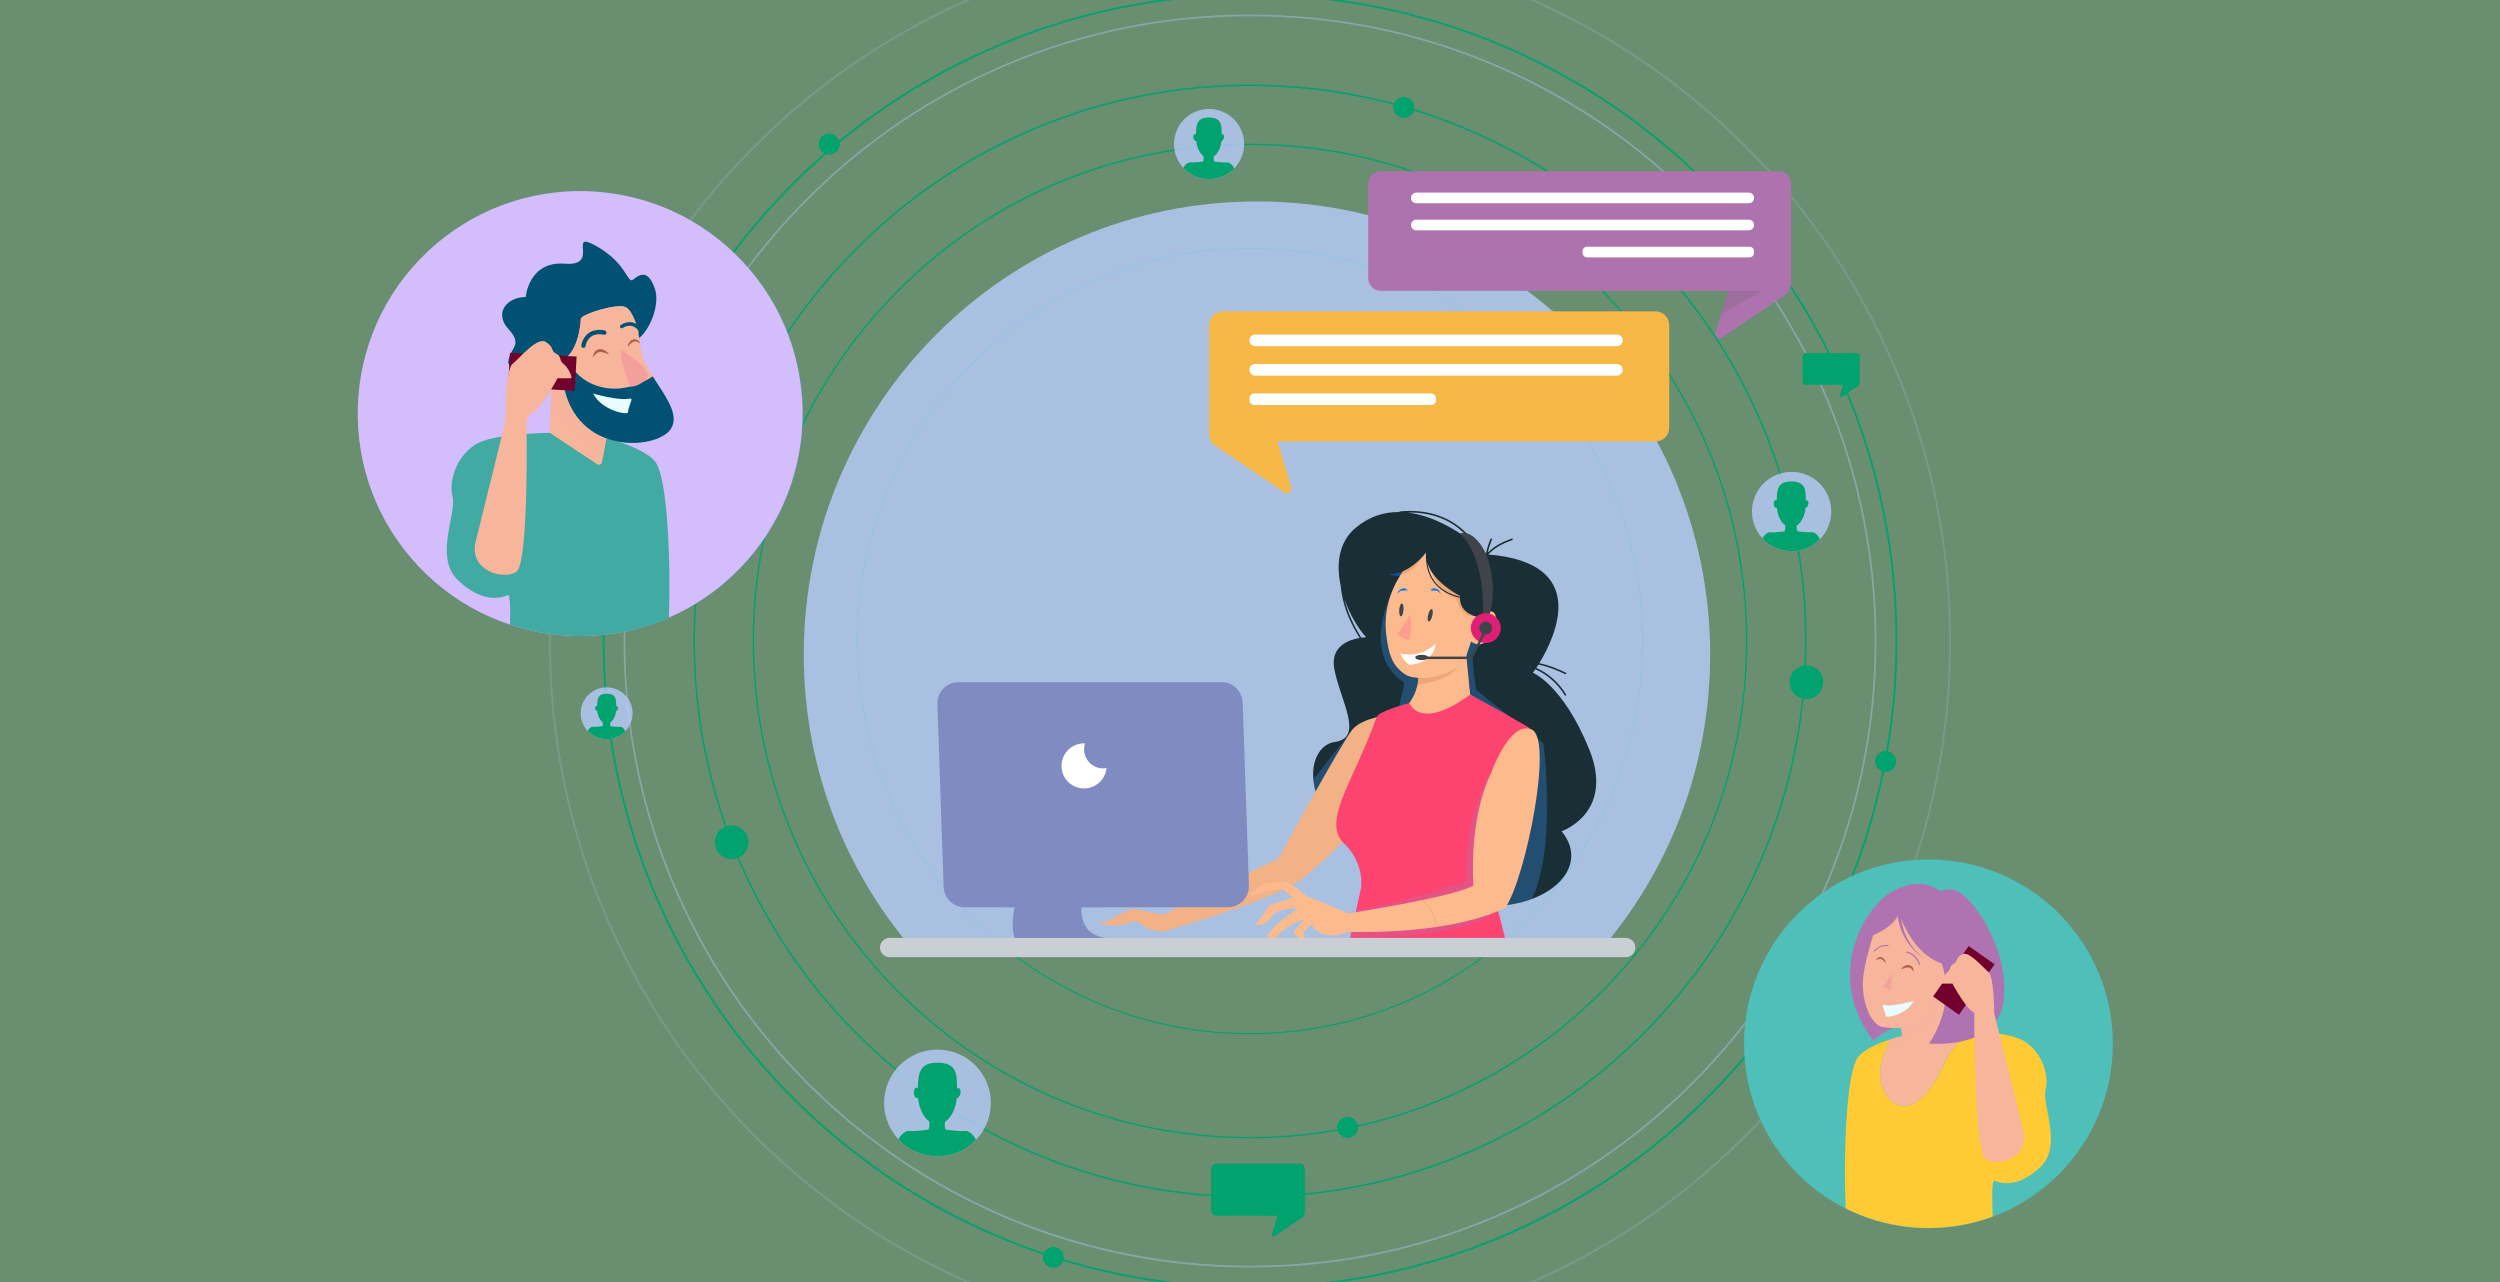 <?xml version="1.0" encoding="utf-8"?>
<!-- Generator: Adobe Illustrator 23.0.5, SVG Export Plug-In . SVG Version: 6.00 Build 0)  -->
<svg version="1.0" id="Layer_1" xmlns="http://www.w3.org/2000/svg" xmlns:xlink="http://www.w3.org/1999/xlink" x="0px" y="0px"
	 viewBox="0 0 624 320" style="enable-background:new 0 0 624 320;" xml:space="preserve">
<rect x="0" y="0" width="624" height="320" fill="#808080" stroke="none"/>
<style type="text/css">
	.st0{opacity:0.3;clip-path:url(#SVGID_2_);fill:#35B24A;}
	.st1{clip-path:url(#SVGID_2_);}
	.st2{fill:#00A26D;}
	.st3{opacity:0.38;}
	.st4{fill:#B9CBFD;}
	.st5{opacity:0.18;}
	.st6{opacity:0.8;clip-path:url(#SVGID_4_);}
	.st7{clip-path:url(#SVGID_4_);}
	.st8{opacity:0.8;clip-path:url(#SVGID_6_);}
	.st9{clip-path:url(#SVGID_6_);}
	.st10{opacity:0.8;clip-path:url(#SVGID_8_);}
	.st11{clip-path:url(#SVGID_8_);}
	.st12{opacity:0.8;clip-path:url(#SVGID_10_);}
	.st13{clip-path:url(#SVGID_10_);}
	.st14{opacity:0.8;fill:#B9CBFD;}
	.st15{opacity:0.4;clip-path:url(#XMLID_17_);fill:#2E7DCA;}
	.st16{opacity:0.5;clip-path:url(#XMLID_17_);fill:#0776F4;}
	.st17{opacity:0.31;clip-path:url(#XMLID_18_);fill:#F2B285;}
	.st18{fill:#F2B285;}
	.st19{opacity:0.28;clip-path:url(#XMLID_19_);fill:#C27139;}
	.st20{opacity:0.31;clip-path:url(#XMLID_20_);fill:#B073B1;}
	.st21{fill:#FDBA8D;}
	.st22{opacity:0.28;clip-path:url(#XMLID_21_);fill:#C27139;}
	.st23{fill:#1A2E35;}
	.st24{fill:#404449;}
	.st25{fill:#E11E76;}
	.st26{fill:#FFFFFF;}
	.st27{fill:#0776F4;}
	.st28{fill:#FD9D90;}
	.st29{fill:#CACFD6;}
	.st30{opacity:0.61;clip-path:url(#XMLID_22_);fill:#808BC2;}
	.st31{fill:#808BC2;}
	.st32{clip-path:url(#SVGID_12_);fill:#D3BDFA;}
	.st33{clip-path:url(#SVGID_12_);}
	.st34{fill:#41ABA3;}
	.st35{opacity:0.45;clip-path:url(#XMLID_23_);fill:#F7B59C;}
	.st36{fill:#005173;}
	.st37{fill:#F7B59C;}
	.st38{fill:#72002C;}
	.st39{fill:#E9FCFF;}
	.st40{fill:#F59F9D;}
	.st41{fill:#AB6251;}
	.st42{opacity:0.22;clip-path:url(#XMLID_24_);fill:#606060;}
	.st43{opacity:0.22;clip-path:url(#XMLID_27_);fill:#F5B847;}
	.st44{clip-path:url(#SVGID_14_);fill:#4EBFB9;}
	.st45{clip-path:url(#SVGID_14_);}
	.st46{opacity:0.45;clip-path:url(#XMLID_28_);fill:#F7B59C;}
	.st47{fill:#FFCA33;}
	.st48{opacity:0.52;clip-path:url(#XMLID_29_);fill:#AF73B1;}
	.st49{opacity:0.45;clip-path:url(#XMLID_30_);fill:#F7B59C;}
	.st50{opacity:0.45;clip-path:url(#XMLID_31_);fill:#F7B59C;}
	.st51{fill:#AF73B1;}
	.st52{fill:#F5A29D;}
</style>
<g>
	<defs>
		<rect id="SVGID_1_" width="624" height="320"/>
	</defs>
	<clipPath id="SVGID_2_">
		<use xlink:href="#SVGID_1_"  style="overflow:visible;"/>
	</clipPath>
	<rect y="0" class="st0" width="624" height="320"/>
	<g class="st1">
		<g>
			<g>
				<path class="st2" d="M312,284.13c-33.16,0-64.33-12.91-87.77-36.36c-23.44-23.45-36.36-54.62-36.36-87.77
					c0-33.16,12.91-64.33,36.36-87.77c23.44-23.44,54.62-36.36,87.77-36.36c33.16,0,64.33,12.91,87.77,36.36
					c23.44,23.44,36.36,54.62,36.36,87.77c0,33.16-12.91,64.33-36.36,87.77C376.33,271.22,345.16,284.13,312,284.13z M312,36.22
					c-33.06,0-64.15,12.88-87.53,36.25s-36.25,54.46-36.25,87.53c0,33.06,12.88,64.15,36.25,87.53s54.46,36.25,87.53,36.25
					c33.06,0,64.15-12.88,87.53-36.25c23.38-23.38,36.25-54.46,36.25-87.53c0-33.06-12.88-64.15-36.25-87.53
					C376.15,49.09,345.06,36.22,312,36.22z"/>
			</g>
			<g>
				<path class="st2" d="M312,298.91c-18.75,0-36.94-3.67-54.07-10.92c-16.54-7-31.4-17.01-44.15-29.77
					c-12.76-12.76-22.77-27.61-29.77-44.15c-7.24-17.13-10.92-35.32-10.92-54.07c0-18.75,3.67-36.94,10.92-54.07
					c7-16.54,17.01-31.4,29.77-44.15c12.76-12.76,27.61-22.77,44.15-29.77c17.13-7.24,35.32-10.92,54.07-10.92
					c18.75,0,36.94,3.67,54.07,10.92c16.54,7,31.4,17.01,44.15,29.77c12.76,12.76,22.77,27.61,29.77,44.15
					c7.24,17.13,10.92,35.32,10.92,54.07c0,18.75-3.67,36.94-10.92,54.07c-7,16.54-17.01,31.4-29.77,44.15
					c-12.76,12.76-27.61,22.77-44.15,29.77C348.94,295.23,330.75,298.91,312,298.91z M312,21.48c-18.7,0-36.84,3.66-53.92,10.89
					c-16.49,6.98-31.31,16.96-44.03,29.69c-12.72,12.72-22.71,27.53-29.69,44.03c-7.22,17.08-10.89,35.22-10.89,53.92
					c0,18.7,3.66,36.84,10.89,53.92c6.98,16.49,16.96,31.31,29.69,44.03c12.72,12.72,27.53,22.71,44.03,29.69
					c17.08,7.22,35.22,10.89,53.92,10.89c18.7,0,36.84-3.66,53.92-10.89c16.49-6.98,31.31-16.96,44.03-29.69
					c12.72-12.72,22.71-27.53,29.69-44.03c7.22-17.08,10.89-35.22,10.89-53.92c0-18.7-3.66-36.84-10.89-53.92
					c-6.98-16.49-16.96-31.31-29.69-44.03c-12.72-12.72-27.53-22.71-44.03-29.69C348.84,25.15,330.7,21.48,312,21.48z"/>
			</g>
			<g>
				<path class="st2" d="M312,258.14c-13.25,0-26.1-2.59-38.2-7.71c-11.69-4.94-22.18-12.02-31.2-21.03
					c-9.01-9.01-16.09-19.51-21.03-31.2c-5.12-12.1-7.71-24.95-7.71-38.2c0-13.25,2.6-26.1,7.71-38.2
					c4.94-11.69,12.02-22.18,21.03-31.2c9.01-9.01,19.51-16.09,31.2-21.03c12.1-5.12,24.95-7.71,38.2-7.71
					c13.25,0,26.1,2.6,38.2,7.71c11.69,4.94,22.18,12.02,31.2,21.03c9.01,9.01,16.09,19.51,21.03,31.2
					c5.12,12.1,7.71,24.95,7.71,38.2c0,13.25-2.59,26.1-7.71,38.2c-4.94,11.69-12.02,22.18-21.03,31.2
					c-9.01,9.01-19.51,16.09-31.2,21.03C338.1,255.55,325.25,258.14,312,258.14z M312,62.13c-13.21,0-26.03,2.59-38.1,7.69
					c-11.65,4.93-22.12,11.99-31.11,20.97s-16.04,19.45-20.97,31.11c-5.1,12.07-7.69,24.88-7.69,38.1c0,13.21,2.59,26.03,7.69,38.1
					c4.93,11.65,11.99,22.12,20.97,31.11c8.99,8.99,19.45,16.05,31.11,20.97c12.07,5.1,24.88,7.69,38.1,7.69s26.03-2.59,38.1-7.69
					c11.65-4.93,22.12-11.99,31.11-20.97c8.99-8.99,16.05-19.45,20.97-31.11c5.1-12.07,7.69-24.88,7.69-38.1
					c0-13.21-2.59-26.03-7.69-38.1c-4.93-11.65-11.99-22.12-20.97-31.11s-19.45-16.04-31.11-20.97
					C338.03,64.72,325.21,62.13,312,62.13z"/>
			</g>
			<g class="st3">
				<path class="st4" d="M312,316.37c-21.11,0-41.59-4.13-60.86-12.29c-18.62-7.88-35.34-19.15-49.7-33.51
					c-14.36-14.36-25.63-31.08-33.51-49.7c-8.15-19.28-12.29-39.76-12.29-60.86c0-21.11,4.13-41.59,12.29-60.86
					c7.88-18.62,19.15-35.34,33.51-49.7c14.36-14.36,31.08-25.63,49.7-33.51C270.41,7.77,290.89,3.63,312,3.63
					c21.11,0,41.59,4.13,60.86,12.29c18.62,7.88,35.34,19.15,49.7,33.51c14.36,14.36,25.63,31.08,33.51,49.7
					c8.15,19.28,12.29,39.76,12.29,60.86c0,21.11-4.13,41.59-12.29,60.86c-7.88,18.62-19.15,35.34-33.51,49.7
					c-14.36,14.36-31.08,25.63-49.7,33.51C353.59,312.23,333.11,316.37,312,316.37z M312,4.07c-21.05,0-41.47,4.12-60.69,12.25
					c-18.57,7.85-35.24,19.1-49.56,33.42c-14.32,14.32-25.56,31-33.42,49.56c-8.13,19.22-12.25,39.64-12.25,60.69
					c0,21.05,4.12,41.47,12.25,60.69c7.85,18.57,19.1,35.24,33.42,49.56c14.32,14.32,31,25.56,49.56,33.42
					c19.22,8.13,39.64,12.25,60.69,12.25c21.05,0,41.47-4.12,60.69-12.25c18.57-7.85,35.24-19.1,49.56-33.42
					c14.32-14.32,25.56-31,33.42-49.56c8.13-19.22,12.25-39.64,12.25-60.69c0-21.05-4.12-41.47-12.25-60.69
					c-7.85-18.57-19.1-35.24-33.42-49.56c-14.32-14.32-31-25.56-49.56-33.42C353.47,8.19,333.05,4.07,312,4.07z"/>
			</g>
			<g class="st5">
				<path class="st4" d="M312,335c-23.62,0-46.54-4.63-68.12-13.75c-20.84-8.81-39.55-21.43-55.63-37.5
					c-16.07-16.07-28.69-34.79-37.5-55.63C141.63,206.54,137,183.62,137,160c0-23.62,4.63-46.54,13.75-68.12
					c8.81-20.84,21.43-39.55,37.5-55.63c16.07-16.07,34.79-28.69,55.63-37.5C265.46-10.37,288.38-15,312-15
					c23.62,0,46.54,4.63,68.12,13.75c20.84,8.81,39.55,21.43,55.63,37.5c16.07,16.07,28.69,34.79,37.5,55.63
					C482.37,113.46,487,136.38,487,160c0,23.62-4.63,46.54-13.75,68.12c-8.81,20.84-21.43,39.55-37.5,55.63
					c-16.07,16.07-34.79,28.69-55.63,37.5C358.54,330.37,335.62,335,312,335z M312-14.51c-23.56,0-46.41,4.61-67.93,13.71
					c-20.78,8.79-39.44,21.37-55.47,37.4s-28.61,34.69-37.4,55.47c-9.1,21.51-13.71,44.37-13.71,67.93
					c0,23.56,4.61,46.41,13.71,67.93c8.79,20.78,21.37,39.44,37.4,55.47s34.69,28.61,55.47,37.4c21.51,9.1,44.37,13.71,67.93,13.71
					c23.56,0,46.41-4.61,67.93-13.71c20.78-8.79,39.44-21.37,55.47-37.4s28.61-34.69,37.4-55.47c9.1-21.51,13.71-44.37,13.71-67.93
					c0-23.56-4.61-46.41-13.71-67.93c-8.79-20.78-21.37-39.44-37.4-55.47S400.71,7.99,379.93-0.8C358.41-9.9,335.56-14.51,312-14.51
					z"/>
			</g>
			<g>
				<path class="st2" d="M312,321.57c-21.81,0-42.97-4.27-62.89-12.7c-19.24-8.14-36.52-19.79-51.36-34.63
					c-14.84-14.84-26.49-32.12-34.63-51.36c-8.43-19.92-12.7-41.08-12.7-62.89c0-21.81,4.27-42.97,12.7-62.89
					c8.14-19.24,19.79-36.52,34.63-51.36c14.84-14.84,32.12-26.49,51.36-34.63C269.03,2.7,290.19-1.57,312-1.57
					c21.81,0,42.97,4.27,62.89,12.7c19.24,8.14,36.52,19.79,51.36,34.63c14.84,14.84,26.49,32.12,34.63,51.36
					c8.43,19.92,12.7,41.08,12.7,62.89c0,21.81-4.27,42.97-12.7,62.89c-8.14,19.24-19.79,36.52-34.63,51.36
					c-14.84,14.84-32.12,26.49-51.36,34.63C354.97,317.3,333.81,321.57,312,321.57z M312-1.12c-21.75,0-42.85,4.26-62.71,12.66
					c-19.19,8.12-36.42,19.73-51.21,34.53c-14.8,14.8-26.41,32.03-34.53,51.21c-8.4,19.86-12.66,40.96-12.66,62.71
					c0,21.75,4.26,42.85,12.66,62.71c8.12,19.19,19.73,36.42,34.53,51.21c14.8,14.8,32.03,26.41,51.21,34.53
					c19.86,8.4,40.96,12.66,62.71,12.66c21.75,0,42.85-4.26,62.71-12.66c19.19-8.11,36.42-19.73,51.21-34.53
					c14.8-14.8,26.41-32.03,34.53-51.21c8.4-19.86,12.66-40.96,12.66-62.71c0-21.75-4.26-42.85-12.66-62.71
					c-8.11-19.19-19.73-36.42-34.53-51.21c-14.8-14.8-32.03-26.41-51.21-34.53C354.85,3.14,333.75-1.12,312-1.12z"/>
			</g>
			<g>
				<defs>
					
						<ellipse id="SVGID_3_" transform="matrix(0.231 -0.973 0.973 0.231 197.103 321.229)" cx="301.73" cy="35.95" rx="8.75" ry="8.75"/>
				</defs>
				<clipPath id="SVGID_4_">
					<use xlink:href="#SVGID_3_"  style="overflow:visible;"/>
				</clipPath>
				<g class="st6">
					
						<ellipse transform="matrix(0.225 -0.974 0.974 0.225 198.809 321.849)" class="st4" cx="301.73" cy="35.95" rx="11.83" ry="11.83"/>
				</g>
				<g class="st7">
					<g>
						<path class="st2" d="M301.73,47.67c0,0-0.02,0-0.05-0.01c-0.03,0.01-0.05,0.01-0.05,0.01H301.73z"/>
					</g>
					<g>
						<path class="st2" d="M308.6,44.13c-0.1-2.24-1.46-3.7-2.4-3.59c-0.94,0.1-3.13-0.21-3.13-0.21c-0.16-0.36-0.18-0.81-0.14-1.26
							c1.01-0.66,1.77-2.11,1.95-3.87c0.23-0.05,0.47-0.32,0.58-0.69c0.14-0.46,0.04-0.9-0.23-0.98c-0.1-0.03-0.2-0.01-0.3,0.05
							c0.01-2.41-0.07-4.25-3.2-4.25c-2.97,0-3.19,1.81-3.2,4.2c-0.08-0.07-0.18-0.1-0.27-0.09c-0.28,0.03-0.46,0.45-0.4,0.92
							c0.06,0.48,0.33,0.84,0.61,0.8c0.03,0,0.07-0.01,0.1-0.03c0.16,1.71,0.87,3.15,1.83,3.85c0.05,0.47,0.04,0.96-0.13,1.34
							c0,0-2.19,0.31-3.13,0.21c-0.94-0.1-2.29,1.35-2.4,3.59c-0.1,2.13,6.29,3.41,6.93,3.53C302.31,47.54,308.7,46.26,308.6,44.13z
							"/>
					</g>
				</g>
			</g>
			<g>
				<defs>
					<circle id="SVGID_5_" cx="233.99" cy="275.3" r="13.32"/>
				</defs>
				<clipPath id="SVGID_6_">
					<use xlink:href="#SVGID_5_"  style="overflow:visible;"/>
				</clipPath>
				<g class="st8">
					<circle class="st4" cx="233.99" cy="275.3" r="18"/>
				</g>
				<g class="st9">
					<g>
						<path class="st2" d="M233.99,293.14c0,0-0.03-0.01-0.08-0.02c-0.05,0.01-0.08,0.02-0.08,0.02H233.99z"/>
					</g>
					<g>
						<path class="st2" d="M244.46,287.75c-0.16-3.41-2.22-5.63-3.65-5.47c-1.43,0.16-4.76-0.32-4.76-0.32
							c-0.24-0.54-0.28-1.24-0.21-1.92c1.54-1,2.69-3.21,2.96-5.88c0.35-0.07,0.71-0.49,0.88-1.05c0.21-0.7,0.05-1.37-0.35-1.49
							c-0.15-0.04-0.31-0.01-0.46,0.08c0.02-3.66-0.1-6.46-4.88-6.46c-4.51,0-4.85,2.76-4.87,6.39c-0.13-0.11-0.27-0.16-0.42-0.14
							c-0.42,0.05-0.69,0.68-0.61,1.41c0.09,0.73,0.5,1.27,0.92,1.22c0.05-0.01,0.1-0.02,0.15-0.05c0.25,2.61,1.32,4.79,2.79,5.85
							c0.08,0.72,0.06,1.47-0.2,2.04c0,0-3.33,0.48-4.76,0.32c-1.43-0.16-3.49,2.06-3.65,5.47c-0.15,3.24,9.57,5.19,10.54,5.38
							C234.89,292.93,244.61,290.98,244.46,287.75z"/>
					</g>
				</g>
			</g>
			<g>
				<defs>
					
						<ellipse id="SVGID_7_" transform="matrix(0.161 -0.987 0.987 0.161 249.203 548.398)" cx="447.09" cy="127.66" rx="9.89" ry="9.89"/>
				</defs>
				<clipPath id="SVGID_8_">
					<use xlink:href="#SVGID_7_"  style="overflow:visible;"/>
				</clipPath>
				<g class="st10">
					
						<ellipse transform="matrix(0.178 -0.984 0.984 0.178 241.975 544.922)" class="st4" cx="447.09" cy="127.66" rx="13.37" ry="13.37"/>
				</g>
				<g class="st11">
					<g>
						<path class="st2" d="M447.09,140.91c0,0-0.02,0-0.06-0.01c-0.04,0.01-0.06,0.01-0.06,0.01H447.09z"/>
					</g>
					<g>
						<path class="st2" d="M454.86,136.9c-0.12-2.53-1.65-4.18-2.71-4.06s-3.53-0.24-3.53-0.24c-0.18-0.4-0.2-0.92-0.16-1.43
							c1.15-0.74,2-2.38,2.2-4.37c0.26-0.05,0.53-0.36,0.66-0.78c0.16-0.52,0.04-1.02-0.26-1.11c-0.11-0.03-0.23-0.01-0.34,0.06
							c0.02-2.72-0.07-4.8-3.62-4.8c-3.35,0-3.6,2.05-3.62,4.75c-0.1-0.08-0.2-0.12-0.31-0.1c-0.31,0.04-0.51,0.51-0.45,1.05
							c0.06,0.54,0.37,0.95,0.68,0.91c0.04,0,0.08-0.02,0.11-0.03c0.18,1.94,0.98,3.56,2.07,4.35c0.06,0.53,0.05,1.09-0.15,1.52
							c0,0-2.47,0.35-3.53,0.24c-1.06-0.12-2.59,1.53-2.71,4.06c-0.11,2.41,7.11,3.85,7.83,3.99
							C447.75,140.76,454.97,139.31,454.86,136.9z"/>
					</g>
				</g>
			</g>
			<g>
				<path class="st2" d="M186.81,210.23c0,2.31-1.87,4.19-4.19,4.19c-2.31,0-4.19-1.87-4.19-4.19c0-2.31,1.87-4.19,4.19-4.19
					C184.93,206.04,186.81,207.92,186.81,210.23z"/>
			</g>
			<g>
				<path class="st2" d="M455.08,170.27c0,2.31-1.87,4.19-4.19,4.19c-2.31,0-4.19-1.87-4.19-4.19c0-2.31,1.87-4.19,4.19-4.19
					C453.2,166.09,455.08,167.96,455.08,170.27z"/>
			</g>
			<g>
				<path class="st2" d="M352.47,28.45c-0.9,1.13-2.55,1.31-3.67,0.41c-1.13-0.9-1.31-2.55-0.41-3.67c0.9-1.13,2.55-1.31,3.67-0.41
					C353.19,25.68,353.38,27.32,352.47,28.45z"/>
			</g>
			<g>
				<path class="st2" d="M338.93,280.95c0.24,1.42-0.71,2.77-2.13,3.02s-2.77-0.71-3.02-2.13c-0.24-1.42,0.71-2.77,2.13-3.02
					C337.33,278.57,338.68,279.52,338.93,280.95z"/>
			</g>
			<g>
				<path class="st2" d="M265.5,313.38c0.24,1.42-0.71,2.77-2.13,3.02c-1.42,0.24-2.77-0.71-3.02-2.13
					c-0.24-1.42,0.71-2.77,2.13-3.02C263.91,311,265.26,311.96,265.5,313.38z"/>
			</g>
			<g>
				<path class="st2" d="M473.25,189.62c0.24,1.42-0.71,2.77-2.13,3.02c-1.42,0.24-2.77-0.71-3.02-2.13
					c-0.24-1.42,0.71-2.77,2.13-3.02C471.66,187.24,473.01,188.2,473.25,189.62z"/>
			</g>
			<g>
				<path class="st2" d="M209.55,35.51c0.24,1.42-0.71,2.77-2.13,3.02c-1.42,0.24-2.77-0.71-3.02-2.13s0.71-2.77,2.13-3.02
					C207.95,33.13,209.31,34.08,209.55,35.51z"/>
			</g>
		</g>
		<g>
			<defs>
				<circle id="SVGID_9_" cx="151.42" cy="178.03" r="6.47"/>
			</defs>
			<clipPath id="SVGID_10_">
				<use xlink:href="#SVGID_9_"  style="overflow:visible;"/>
			</clipPath>
			<g class="st12">
				<circle class="st4" cx="151.42" cy="178.03" r="8.74"/>
			</g>
			<g class="st13">
				<g>
					<path class="st2" d="M151.42,186.69c0,0-0.01,0-0.04-0.01c-0.02,0-0.04,0.01-0.04,0.01H151.42z"/>
				</g>
				<g>
					<path class="st2" d="M156.5,184.07c-0.08-1.66-1.08-2.73-1.77-2.66c-0.69,0.08-2.31-0.15-2.31-0.15
						c-0.12-0.26-0.13-0.6-0.1-0.93c0.75-0.48,1.31-1.56,1.44-2.86c0.17-0.03,0.35-0.24,0.43-0.51c0.1-0.34,0.03-0.66-0.17-0.72
						c-0.07-0.02-0.15-0.01-0.22,0.04c0.01-1.78-0.05-3.14-2.37-3.14c-2.19,0-2.36,1.34-2.37,3.1c-0.06-0.05-0.13-0.08-0.2-0.07
						c-0.2,0.02-0.34,0.33-0.29,0.68c0.04,0.35,0.24,0.62,0.45,0.59c0.03,0,0.05-0.01,0.07-0.02c0.12,1.27,0.64,2.33,1.36,2.84
						c0.04,0.35,0.03,0.71-0.1,0.99c0,0-1.62,0.23-2.31,0.15c-0.69-0.08-1.69,1-1.77,2.66c-0.07,1.57,4.65,2.52,5.12,2.61
						C151.85,186.59,156.57,185.65,156.5,184.07z"/>
				</g>
			</g>
		</g>
		<path class="st14" d="M426.86,163.4c0-62.47-50.65-113.12-113.12-113.12S200.62,100.93,200.62,163.4
			c0,27.27,9.65,52.29,25.72,71.82h174.79C417.2,215.69,426.86,190.67,426.86,163.4z"/>
		<g>
			<g>
				<defs>
					<path id="XMLID_12_" d="M396.62,186.91c-6.55-16-14-18.99-14-18.99s0.23-0.31,0.61-0.87c3.04,1.31,5.66,3.73,7.32,6.49
						c0.13,0.22,0.48,0.02,0.35-0.2c-1.69-2.8-4.35-5.28-7.43-6.63c0.16-0.24,0.34-0.52,0.53-0.83c2.31,0.47,4.56,1.36,6.65,2.39
						c0.23,0.11,0.43-0.23,0.2-0.35c-2.1-1.03-4.33-1.92-6.64-2.4c4.05-6.66,12.77-25.02-12.74-27.12c1.59-1.73,3.8-2.82,5.99-3.6
						c0.24-0.09,0.14-0.47-0.11-0.39c-2.19,0.78-4.37,1.84-6,3.53c0.25-1.13,0.62-2.23,1.05-3.29c0.1-0.24-0.29-0.34-0.39-0.11
						c-0.47,1.16-0.87,2.37-1.11,3.61c-0.4-0.37-1.31-1.2-2.61-2.24c-0.7-1.04-1.49-2.01-2.33-2.87
						c-4.35-4.48-10.45-5.98-16.54-5.39c-0.1,0.01-0.16,0.07-0.18,0.15c-3.67-0.03-7.4,1.04-10.85,3.92
						c-4.27,3.57-4.88,9.04-3.79,14.3c0.07,0.83,0.22,1.64,0.3,2.18c0.64,3.94,2.36,7.64,4.46,11.03c-2.61,0.44-7.31,2.01-6.34,7.61
						c1.34,7.67,7.65,17.33,0.17,18.34c-7.47,1.01-11.08,18.12,15.39,34.11c26.47,15.98,51.63,0.85,41.19-11.81
						C389.77,207.48,403.17,202.91,396.62,186.91z M335.57,149.54c1.36,3.91,3.47,7.42,5.42,9.52c0,0-0.48,0.01-1.21,0.11
						C337.92,156.18,336.37,152.97,335.57,149.54z M365.82,133.49c0.46,0.49,0.91,1.01,1.34,1.56c-3.69-2.77-9.54-6.37-15.8-7.11
						C356.76,127.82,362,129.45,365.82,133.49z"/>
				</defs>
				<use xlink:href="#XMLID_12_"  style="overflow:visible;fill:#1A2E35;"/>
				<clipPath id="XMLID_17_">
					<use xlink:href="#XMLID_12_"  style="overflow:visible;"/>
				</clipPath>
				<path class="st15" d="M371.29,159.86c0,0-2.89,1.47-3.53,2.79c-0.65,1.32,0.69,9.59,0.69,9.59l16.8,13.33
					c0,0,4.53,34.67-6.67,44c-11.2,9.33-52.53-32.8-52.53-32.8l11.73-14.93l10.93-3.47l1.87-8c0,0-11.73-5.55-2.26-24.64
					c9.46-19.09,0,0,0,0L371.29,159.86"/>
				<path class="st16" d="M350.05,142.63l-5.87-1.06c0,0,2.13,3.2,8,1.87C358.05,142.1,350.05,142.63,350.05,142.63"/>
			</g>
			<g>
				<defs>
					<path id="XMLID_11_" d="M349.52,182.64l-2.4-4.27c0,0-6.96,0.69-9.49,3.64c-2.53,2.95-18.58,32.32-18.58,32.32
						s-6.95,3.3-12.67,6.12c1.43,0.89,3.06,2.52,4,5.69c5.02-1.81,11.59-4.58,13.97-6.29c0,0,15.5-11.86,17.18-19.87
						C343.2,191.96,349.52,182.64,349.52,182.64z"/>
				</defs>
				<use xlink:href="#XMLID_11_"  style="overflow:visible;fill:#F2B285;"/>
				<clipPath id="XMLID_18_">
					<use xlink:href="#XMLID_11_"  style="overflow:visible;"/>
				</clipPath>
				<path class="st17" d="M334.32,212.24c0,0-6.4-5.07,3.47-18.13c8.99-11.91,7.47,3.73,7.47,3.73l-6.57,14.31L334.32,212.24z"/>
			</g>
			<path class="st18" d="M306.37,220.44c-7.15,3.52-15.29,7.52-15.76,7.76c-0.84,0.42-7.59-1.69-8.43-1.27
				c-0.84,0.42-5.48,2.95-7.17,3.37c-1.69,0.42,4.22,1.27,6.75,0c2.53-1.27,3.37,1.27,5.48,1.69c2.11,0.42,3.37,0.84,4.64,0
				c0,0,9.73-2.7,18.49-5.87C309.43,222.96,307.8,221.33,306.37,220.44z"/>
			<g>
				<defs>
					<path id="XMLID_10_" d="M353.86,167.89c0,0,1.27,4.64-4.22,10.12l-2.95,5.48l6.33,7.17l6.33,2.11l13.49-15.6l-5.9-3.8
						l-1.69-17.29L353.86,167.89z"/>
				</defs>
				<use xlink:href="#XMLID_10_"  style="overflow:visible;fill:#FDBA8D;"/>
				<clipPath id="XMLID_19_">
					<use xlink:href="#XMLID_10_"  style="overflow:visible;"/>
				</clipPath>
				<path class="st19" d="M352.98,170.9c0,0,11.73-0.53,12-7.73C365.25,155.97,351.65,167.97,352.98,170.9z"/>
			</g>
			<g>
				<defs>
					<path id="XMLID_9_" d="M351.78,175.48c0,0,2.5,7.17,15.16-2.1c0,0,7.89,4.21,10.04,5.53c4.8,2.93,5.82,2.44,7.09,7.08
						l-11.23,37.15l3.8,14.76l-40.5,0.07l3.59-16.41c0.39-4.14-1.22-8.08-4.16-10.92c-5.79-5.6,1.97-14.86,8.08-31.73
						C344.15,177.51,351.78,175.48,351.78,175.48z"/>
				</defs>
				<use xlink:href="#XMLID_9_"  style="overflow:visible;fill:#FD4471;"/>
				<clipPath id="XMLID_20_">
					<use xlink:href="#XMLID_9_"  style="overflow:visible;"/>
				</clipPath>
				<path class="st20" d="M372.45,192.77c0,0-7.2,9.33-6.4,27.2c0,0-22.21,7.65-31.64,7.16c-9.43-0.49,1.24,6.44,1.24,6.44
					s26.67,2.03,38.93-6.45S372.45,192.77,372.45,192.77"/>
			</g>
			<path class="st21" d="M336.47,228l-10.44-4.44l-4.36-3.27c-0.28-0.21-0.62-0.3-0.96-0.27l-5.03,0.46
				c-0.2,0.02-0.4,0.09-0.56,0.22c-0.88,0.67-3.73,2.87-3.02,2.87c0.84,0,2.53-0.42,3.8-1.27c0,0,3.8,0,4.22-0.42
				c0,0,1.69,1.69,2.53,2.11c0.84,0.42,0.42,0,0.42,0l-5.65,1.72c-0.29,0.09-0.54,0.27-0.72,0.52c-0.71,1.03-2.65,3.82-3.34,4.51
				c0,0,2.11,0.84,3.8-1.69c1.69-2.53,6.33-2.53,6.75-2.11c0,0-5.9,3.37-7.59,6.75c0,0,0.8,2.07,2.11,0.42
				c2.54-3.2,5.88-4.2,7.17-4.64l-2.4,2.75c-0.3,0.35-0.26,0.87,0.08,1.17l2.32,1.99c0,0,0.42-1.69-0.42-2.53l2.11-2.11
				c0,0,2.33,4.64,9.18,1.9V228z"/>
			<path class="st21" d="M354.87,224.68c-9,1.88-19.11,3.43-19.11,3.43l0.18,4.5c9.23,0.2,16.67-0.37,22.5-1.23
				C358.25,227.94,356.53,225.88,354.87,224.68z"/>
			<path class="st21" d="M382.32,182.1c-5.45-2.36-10.06,10.63-10.06,10.63c-5.9,12.23-4.48,28.3-4.48,28.3
				c-1.96,1.14-7.21,2.47-12.91,3.65c1.66,1.19,3.37,3.25,3.57,6.7c12.15-1.8,17.35-4.87,17.35-4.87
				C380.85,218.92,387.77,184.47,382.32,182.1z"/>
			<g>
				<defs>
					<path id="XMLID_8_" d="M356.18,135.97c0,0-11.73,8.8-10.19,22.34c0.71,6.19,2.1,8.12,4.59,9.93c2.93,2.13,12.71,0.8,15.26-4.12
						l1.35-4c0,0,2.39,2.14,4.8-1.05c2.41-3.19,1.9-8.26-1.58-5.87l2.16-6.39l-2.11-5.61L356.18,135.97z"/>
				</defs>
				<use xlink:href="#XMLID_8_"  style="overflow:visible;fill:#FDBA8D;"/>
				<clipPath id="XMLID_21_">
					<use xlink:href="#XMLID_8_"  style="overflow:visible;"/>
				</clipPath>
				<path class="st22" d="M347.77,143.23c0,0,4.41,1.8,8.41-5.93c0,0,1.07,12.53,9.33,12.27l-2.4-2.13c0,0,0.95,8.8,6.47,5.6
					c5.53-3.2-11.27-20-11.27-20l-11.22,4L347.77,143.23"/>
			</g>
			<path class="st23" d="M372.45,141.84l-8.53-4.27l-12-2.93c0,0-14.67,5.07-8,8c5.85,2.57,10.88-3.27,12.02-4.74
				c-0.12,1.81,0.04,4.67,1.72,7.11c1.44,2.09,3.71,3.5,6.76,4.21c-0.15,4.14,4.83,4.89,4.83,4.89l2.13-1.6l4.27-1.33L372.45,141.84
				z M357.88,144.85c-0.99-1.44-1.44-3.04-1.61-4.47c1.3,4.94,8.18,8.38,8.18,8.38c-0.01,0.06-0.01,0.12-0.01,0.18
				C361.47,148.25,359.27,146.88,357.88,144.85z"/>
			<path class="st24" d="M364.45,133.16c0,0,3.2-1.45,6.4,4.95c0,0,4,9.33,0,17.87h-0.8C370.05,155.97,371.65,140.21,364.45,133.16z
				"/>
			<circle class="st25" cx="370.85" cy="156.77" r="3.73"/>
			<path class="st24" d="M357.5,153.7c-0.21,0.86-0.62,1.49-0.9,1.42c-0.29-0.07-0.34-0.82-0.13-1.68c0.21-0.86,0.62-1.49,0.9-1.42
				C357.66,152.09,357.71,152.84,357.5,153.7z"/>
			<path class="st24" d="M350.31,152.28c-0.07,0.88-0.37,1.58-0.66,1.55c-0.29-0.02-0.47-0.76-0.4-1.64
				c0.07-0.88,0.37-1.58,0.66-1.55C350.21,150.67,350.39,151.4,350.31,152.28z"/>
			<path class="st26" d="M349.52,163.13c0,0,4.93,1.41,8.8-2.46c0,0,0,4.58-6.34,5.28C351.98,165.94,350.92,165.94,349.52,163.13z"
				/>
			<path class="st27" d="M348.81,148.13c0.06-0.24,0.18-0.47,0.35-0.67c0.17-0.2,0.39-0.37,0.65-0.47c0.25-0.1,0.53-0.2,0.8-0.13
				c0.13,0.02,0.26,0.08,0.38,0.14c0.11,0.07,0.22,0.15,0.31,0.26l-0.02,0.05c-0.14,0.04-0.26,0.05-0.38,0.06
				c-0.12,0.02-0.23,0.02-0.34,0.03c-0.11,0.01-0.21,0-0.31,0c-0.11-0.02-0.21-0.01-0.31,0.01c-0.21,0.04-0.41,0.13-0.59,0.25
				c-0.19,0.12-0.35,0.3-0.48,0.49L348.81,148.13z"/>
			<path class="st27" d="M359.56,148.13c-0.06-0.24-0.18-0.47-0.35-0.67c-0.17-0.2-0.39-0.37-0.65-0.47c-0.25-0.1-0.53-0.2-0.8-0.13
				c-0.13,0.02-0.26,0.08-0.38,0.14c-0.11,0.07-0.22,0.15-0.31,0.26l0.02,0.05c0.14,0.04,0.26,0.05,0.38,0.06
				c0.12,0.02,0.23,0.02,0.34,0.03c0.11,0.01,0.21,0,0.31,0c0.11-0.02,0.21-0.01,0.31,0.01c0.21,0.04,0.41,0.13,0.59,0.25
				c0.19,0.12,0.35,0.3,0.48,0.49L359.56,148.13z"/>
			<path class="st28" d="M351.71,159.86c0,0-3.65-1.4-2.81-1.96c0.67-0.44,2.22-2.83,2.83-4.22c0.08-0.17,0.33-0.13,0.34,0.06
				C352.19,155.17,352.32,158.03,351.71,159.86z"/>
			<g>
				<circle class="st24" cx="370.85" cy="156.77" r="1.6"/>
				<g>
					<path class="st24" d="M367.44,164.5h-12.06v-0.62h11.74c0.48-0.93,2.99-5.77,3.23-6.32l0.5,0.28c-0.28,0.62-3.2,6.26-3.33,6.5
						L367.44,164.5z"/>
				</g>
				<ellipse class="st24" cx="354.85" cy="164.1" rx="1.6" ry="0.67"/>
			</g>
			<path class="st29" d="M405.78,238.9H222.05c-1.33,0-2.4-1.07-2.4-2.4l0,0c0-1.33,1.07-2.4,2.4-2.4h183.73
				c1.33,0,2.4,1.07,2.4,2.4l0,0C408.18,237.83,407.11,238.9,405.78,238.9z"/>
			<g>
				<defs>
					<path id="XMLID_7_" d="M233.97,175.71l1.56,45.67c0.1,2.83,2.42,5.08,5.26,5.08h65.68c2.98,0,5.36-2.47,5.26-5.44l-1.56-45.67
						c-0.1-2.83-2.42-5.08-5.26-5.08h-65.68C236.25,170.27,233.87,172.74,233.97,175.71z"/>
				</defs>
				<use xlink:href="#XMLID_7_"  style="overflow:visible;fill:#808BC2;"/>
				<clipPath id="XMLID_22_">
					<use xlink:href="#XMLID_7_"  style="overflow:visible;"/>
				</clipPath>
				<path class="st30" d="M277.78,205.57c0,0-5.07,19.73,0,25.33c5.07,5.6-28-2.13-28-2.13s4.53-16.27,17.07-23.2
					c12.53-6.93,0,0,0,0l5.87,3.73L277.78,205.57"/>
			</g>
			<path class="st31" d="M266.85,205.57h10.93c0,0-16.53,26.67-1.73,28.53h-22.8C253.25,234.1,248.72,223.44,266.85,205.57z"/>
			<path class="st26" d="M270.58,187c0-0.51,0.08-1,0.23-1.45c-0.07,0-0.15-0.01-0.23-0.01c-3.11,0-5.63,2.52-5.63,5.63
				c0,3.11,2.52,5.63,5.63,5.63c2.92,0,5.32-2.23,5.6-5.07c-0.26,0.04-0.53,0.07-0.81,0.07C272.73,191.79,270.58,189.65,270.58,187z
				"/>
		</g>
		<g>
			<defs>
				
					<ellipse id="SVGID_11_" transform="matrix(0.031 -1 1 0.031 37.096 244.837)" cx="144.79" cy="103.29" rx="55.49" ry="55.49"/>
			</defs>
			<use xlink:href="#SVGID_11_"  style="overflow:visible;fill:#739FE0;"/>
			<clipPath id="SVGID_12_">
				<use xlink:href="#SVGID_11_"  style="overflow:visible;"/>
			</clipPath>
			
				<ellipse transform="matrix(0.707 -0.707 0.707 0.707 -30.629 132.637)" class="st32" cx="144.79" cy="103.29" rx="67.6" ry="67.6"/>
			<g class="st33">
				<path class="st34" d="M139,108c0,0-14.48,0-19.54,2.53c-5.07,2.53-7.6,9.05-6.51,13.39c1.09,4.34-4.71,15.2,1.45,20.99
					c5.53,5.2,9.88,4.56,11.76,3.86c0.21-0.08,0.39-0.16,0.54-0.24c1.45-0.72,0,19.18,0,19.18s36.56,2.17,38.73,0
					c2.17-2.17,2.9-47.78-2.17-52.84c-5.07-5.07-19.18-6.88-19.18-6.88H139z"/>
				<g>
					<defs>
						<path id="XMLID_3_" d="M137.73,95.15L137.19,108l11.88,7.88c0.46,0.3,1.08,0.03,1.18-0.51l1.96-10.45L140.63,90.8
							L137.73,95.15z"/>
					</defs>
					<use xlink:href="#XMLID_3_"  style="overflow:visible;fill:#F7B59C;"/>
					<clipPath id="XMLID_23_">
						<use xlink:href="#XMLID_3_"  style="overflow:visible;"/>
					</clipPath>
					<path class="st35" d="M136.83,103.29c0,0,1.81,1.45,3.26,0c0,0,8.32,14.12,15.56,11.58c7.24-2.53-7.6-14.12-7.6-14.12
						l-7.58-5.73l-4.36,3.2L136.83,103.29z"/>
				</g>
				<path class="st36" d="M138.46,90.44c5.79-0.36,6.52-9.77,6.52-10.86c0-1.09,9.05-3.98,11.22-2.9c2.07,1.03,2.61,7.67,2.71,8.14
					c3.18-1.93,5.97-8.8,4.52-12.85c-1.81-5.07-3.98-3.26-5.43-2.17c-1.45,1.09-1.45-3.98-9.05-8.32c-7.6-4.34,1.09,5.07-7.96,4.34
					c-9.05-0.72-9.77,8.32-9.77,8.32c-4.71,0-7.96,3.98-4.34,7.96c3.62,3.98,0.72,4.34,0,7.96c-0.38,1.89,3.28,2.69,6.87,3.03
					C134.78,91.73,136.29,90.58,138.46,90.44z"/>
				<path class="st37" d="M147.87,95.87c6.66,2.9,12.85-0.46,15.06-1.92c-1.61-2.55-2.99-5.11-3.12-7.49
					c-0.06-1.17-0.23-2.25-0.46-3.24c0.03-0.02,0.06-0.04,0.09-0.06c-0.1-0.48-1.18-5.44-3.25-6.47c-2.17-1.09-11.22,1.81-11.22,2.9
					c0,0.86-0.46,6.98-3.56,9.64C142.54,91.8,144.49,94.4,147.87,95.87z"/>
				<path class="st36" d="M162.93,93.95c-2.21,1.46-8.4,4.82-15.06,1.92c-3.38-1.47-5.33-4.07-6.45-6.65
					c-0.8,0.69-1.77,1.15-2.96,1.22c-2.17,0.14-3.67,1.28-4.71,2.67c3.29,0.31,6.52,0.23,6.52,0.23
					c1.81,20.63,23.53,19.18,27.15,13.75C169.78,103.54,165.96,98.76,162.93,93.95z"/>
				
					<rect x="127.07" y="88.66" transform="matrix(-0.999 -0.056 0.056 -0.999 265.419 193.226)" class="st38" width="16.65" height="8.55"/>
				<path class="st37" d="M126.15,103.47c0,0,0-11.22,1.81-12.67c1.81-1.45,6.15-6.88,8.32-5.43c2.17,1.45,1.09,2.17,2.53,2.9
					c1.45,0.72,0.72,1.81,1.81,2.53c1.09,0.72,2.53,3.62,1.81,3.62s-3.26,0-3.26,0s-5.07,9.41-7.24,9.05l-0.36,1.45h-5.43V103.47z"
					/>
				<path class="st37" d="M131.4,104.74c0,0,0.72,35.83-2.53,38c-3.26,2.17-11.94-0.36-10.13-7.6c1.81-7.24,8.32-33.66,8.32-33.66
					L131.4,104.74z"/>
				<path class="st39" d="M148.05,98.22c0,0,6.33,1.9,9.22,1.26c0.23-0.05,0.42,0.17,0.34,0.39c-0.31,0.88-0.88,2.53-0.88,3.06
					C156.74,103.65,150.22,102.57,148.05,98.22z"/>
				<path class="st40" d="M155.14,87.37c0,0,8.45,5.08,6.16,7.27c-2.29,2.19-4.07,1.84-4.07,1.84S154.28,88.66,155.14,87.37z"/>
				<path class="st41" d="M148.05,89.18c-0.04-0.45,0.09-0.91,0.36-1.31c0.27-0.4,0.77-0.7,1.29-0.73c0.53-0.05,0.98,0.16,1.37,0.38
					c0.18,0.13,0.37,0.27,0.53,0.42c0.15,0.17,0.3,0.33,0.42,0.52c-0.22-0.06-0.42-0.14-0.62-0.22c-0.19-0.08-0.4-0.13-0.58-0.2
					c-0.38-0.1-0.75-0.21-1.08-0.17c-0.33,0.02-0.63,0.15-0.92,0.38C148.55,88.48,148.3,88.81,148.05,89.18z"/>
				<path class="st41" d="M159.81,85.68c-0.13-0.34-0.38-0.63-0.72-0.83c-0.34-0.2-0.81-0.25-1.2-0.09
					c-0.4,0.15-0.66,0.45-0.87,0.75c-0.09,0.16-0.18,0.32-0.24,0.49c-0.05,0.17-0.11,0.34-0.13,0.52c0.14-0.12,0.26-0.25,0.38-0.37
					c0.11-0.12,0.25-0.23,0.35-0.35c0.24-0.2,0.47-0.41,0.73-0.5c0.25-0.1,0.51-0.11,0.8-0.04C159.2,85.35,159.5,85.5,159.81,85.68z
					"/>
				<g>
					<path class="st36" d="M146.16,86.37c0.09-0.58,0.35-1.18,0.69-1.65c0.93-1.31,2.44-1.47,3.92-1.17
						c0.69,0.14,0.83-0.94,0.15-1.08c-1.75-0.35-3.56-0.08-4.75,1.36c-0.55,0.66-0.95,1.54-1.08,2.39
						C144.98,86.91,146.06,87.06,146.16,86.37L146.16,86.37z"/>
				</g>
				<g>
					<path class="st36" d="M155.44,81.86c0.39-0.28,0.89-0.46,1.36-0.53c1.3-0.19,2.25,0.61,2.91,1.65
						c0.31,0.48,1.03-0.04,0.72-0.52c-0.78-1.23-1.97-2.15-3.49-2.04c-0.7,0.05-1.45,0.31-2.02,0.72
						C154.46,81.47,154.97,82.19,155.44,81.86L155.44,81.86z"/>
				</g>
			</g>
		</g>
		<g>
			<g>
				<defs>
					<path id="XMLID_2_" d="M344.65,42.74h99.27c1.73,0,3.14,1.41,3.14,3.14v25.05c0,1.04-0.52,2.02-1.38,2.6l-15.88,10.73
						c-0.82,0.56-1.89-0.23-1.6-1.18l3.18-10.48h-86.73c-1.73,0-3.14-1.41-3.14-3.14V45.88C341.51,44.15,342.92,42.74,344.65,42.74z
						"/>
				</defs>
				<use xlink:href="#XMLID_2_"  style="overflow:visible;fill:#AE72AF;"/>
				<clipPath id="XMLID_24_">
					<use xlink:href="#XMLID_2_"  style="overflow:visible;"/>
				</clipPath>
				<polygon class="st42" points="426.25,75.51 429.77,72.58 440.03,72.58 426.83,79.91 				"/>
			</g>
			<path class="st26" d="M353.51,50.74h82.98c0.74,0,1.33-0.6,1.33-1.33l0,0c0-0.74-0.6-1.33-1.33-1.33h-82.98
				c-0.74,0-1.33,0.6-1.33,1.33l0,0C352.17,50.14,352.77,50.74,353.51,50.74z"/>
			<path class="st26" d="M353.51,57.49h82.98c0.74,0,1.33-0.6,1.33-1.33l0,0c0-0.74-0.6-1.33-1.33-1.33h-82.98
				c-0.74,0-1.33,0.6-1.33,1.33l0,0C352.17,56.89,352.77,57.49,353.51,57.49z"/>
			<path class="st26" d="M396.14,64.24h40.54c0.63,0,1.14-0.51,1.14-1.14v-0.38c0-0.63-0.51-1.14-1.14-1.14h-40.54
				c-0.63,0-1.14,0.51-1.14,1.14v0.38C395,63.73,395.51,64.24,396.14,64.24z"/>
		</g>
		<g>
			<defs>
				<path id="XMLID_14_" d="M303.66,290.45h20.67c0.75,0,1.37,0.61,1.37,1.37v10.89c0,0.45-0.23,0.88-0.6,1.13l-6.91,4.67
					c-0.36,0.24-0.82-0.1-0.7-0.51l1.38-4.56h-15.21c-0.75,0-1.37-0.61-1.37-1.37v-10.25C302.3,291.06,302.91,290.45,303.66,290.45z
					"/>
			</defs>
			<use xlink:href="#XMLID_14_"  style="overflow:visible;fill:#00A26D;"/>
			<clipPath id="XMLID_25_">
				<use xlink:href="#XMLID_14_"  style="overflow:visible;"/>
			</clipPath>
		</g>
		<g>
			<defs>
				<path id="XMLID_15_" d="M450.77,88.12h12.6c0.46,0,0.83,0.37,0.83,0.83v6.64c0,0.28-0.14,0.54-0.37,0.69l-4.21,2.84
					c-0.22,0.15-0.5-0.06-0.43-0.31l0.84-2.78h-9.28c-0.46,0-0.83-0.37-0.83-0.83v-6.25C449.94,88.5,450.31,88.12,450.77,88.12z"/>
			</defs>
			<use xlink:href="#XMLID_15_"  style="overflow:visible;fill:#00A26D;"/>
			<clipPath id="XMLID_26_">
				<use xlink:href="#XMLID_15_"  style="overflow:visible;"/>
			</clipPath>
		</g>
		<g>
			<g>
				<defs>
					<path id="XMLID_1_" d="M413.22,77.71H305.22c-1.89,0-3.42,1.53-3.42,3.42v27.25c0,1.13,0.56,2.2,1.5,2.83l17.27,11.67
						c0.9,0.61,2.06-0.25,1.74-1.29l-3.45-11.4h94.36c1.89,0,3.42-1.53,3.42-3.42V81.13C416.64,79.24,415.11,77.71,413.22,77.71z"/>
				</defs>
				<use xlink:href="#XMLID_1_"  style="overflow:visible;fill:#F5B847;"/>
				<clipPath id="XMLID_27_">
					<use xlink:href="#XMLID_1_"  style="overflow:visible;"/>
				</clipPath>
				<polygon class="st43" points="324.45,113.37 320.62,110.18 309.46,110.18 323.81,118.15 				"/>
			</g>
			<path class="st26" d="M403.59,86.41H313.3c-0.8,0-1.45-0.65-1.45-1.45l0,0c0-0.8,0.65-1.45,1.45-1.45h90.29
				c0.8,0,1.45,0.65,1.45,1.45l0,0C405.04,85.76,404.39,86.41,403.59,86.41z"/>
			<path class="st26" d="M403.59,93.76H313.3c-0.8,0-1.45-0.65-1.45-1.45l0,0c0-0.8,0.65-1.45,1.45-1.45h90.29
				c0.8,0,1.45,0.65,1.45,1.45l0,0C405.04,93.11,404.39,93.76,403.59,93.76z"/>
			<path class="st26" d="M357.2,101.1H313.1c-0.69,0-1.24-0.56-1.24-1.24v-0.41c0-0.69,0.56-1.24,1.24-1.24h44.11
				c0.69,0,1.24,0.56,1.24,1.24v0.41C358.45,100.55,357.89,101.1,357.2,101.1z"/>
		</g>
		<g>
			<defs>
				
					<ellipse id="SVGID_13_" transform="matrix(0.707 -0.707 0.707 0.707 -43.15 416.727)" cx="481.46" cy="260.45" rx="46.04" ry="46.04"/>
			</defs>
			<clipPath id="SVGID_14_">
				<use xlink:href="#SVGID_13_"  style="overflow:visible;"/>
			</clipPath>
			
				<ellipse transform="matrix(0.707 -0.707 0.707 0.707 -43.15 416.727)" class="st44" cx="481.46" cy="260.45" rx="56.94" ry="56.94"/>
			<g class="st45">
				<g>
					<defs>
						<path id="XMLID_5_" d="M485.36,265.38c-3.49,8.02-9.66,14.59-14.39,8.22c-3.52-4.75-0.77-11.21,0.87-14.2
							c4.93-1.6,9.94-2.25,9.94-2.25h4.69c0,0,2.78,0,6.25,0.22C490.22,258.77,487.18,261.21,485.36,265.38z"/>
					</defs>
					<use xlink:href="#XMLID_5_"  style="overflow:visible;fill:#F7B59C;"/>
					<clipPath id="XMLID_28_">
						<use xlink:href="#XMLID_5_"  style="overflow:visible;"/>
					</clipPath>
					<path class="st46" d="M476.11,257.16c0,0.41-0.21,6.78-0.21,6.78l-3.91-6.58L476.11,257.16z"/>
				</g>
				<path class="st47" d="M464.03,263.52c1.78-1.78,4.78-3.13,7.81-4.12c-1.63,2.98-4.39,9.45-0.87,14.2
					c4.73,6.37,10.89-0.21,14.39-8.22c1.82-4.17,4.86-6.61,7.36-8c4.15,0.26,9.29,0.85,11.84,2.12c4.69,2.34,7.03,8.37,6.03,12.39
					c-1,4.02,4.35,14.07-1.34,19.43c-5.11,4.81-9.15,4.22-10.89,3.57c-0.2-0.07-0.37-0.15-0.5-0.22c-1.34-0.67,0,17.75,0,17.75
					s-33.83,2.01-35.84,0C460.01,310.42,459.34,268.21,464.03,263.52z"/>
				<g>
					<defs>
						<path id="XMLID_13_" d="M484.54,223.04c0,0-3.29-4.73-11.31-1.03c-8.02,3.7-18.09,21.79-5.55,37.82c0,0,2.67-3.91,12.33-4.93
							C489.68,253.87,484.54,223.04,484.54,223.04z"/>
					</defs>
					<use xlink:href="#XMLID_13_"  style="overflow:visible;fill:#AF73B1;"/>
					<clipPath id="XMLID_29_">
						<use xlink:href="#XMLID_13_"  style="overflow:visible;"/>
					</clipPath>
					<polygon class="st48" points="486.19,221.4 477.35,224.89 483.51,220.57 					"/>
					<path class="st48" d="M466.58,236.7c0,0-8.15,20.67,6.24,21.08C487.21,258.19,466.58,236.7,466.58,236.7"/>
				</g>
				<g>
					<defs>
						<path id="XMLID_4_" d="M487.44,245.27l0.5,11.89l-10.99,7.29c-0.43,0.28-1,0.03-1.09-0.47l-1.81-9.67l10.72-13.06
							L487.44,245.27z"/>
					</defs>
					<use xlink:href="#XMLID_4_"  style="overflow:visible;fill:#F7B59C;"/>
					<clipPath id="XMLID_30_">
						<use xlink:href="#XMLID_4_"  style="overflow:visible;"/>
					</clipPath>
					<path class="st49" d="M488.28,252.81c0,0-1.98-1.71-3.32-3.05c0,0-3.49,10.07-13.98,8.84c-7.05-0.83,6.92-8.13,6.92-8.13
						l7.02-5.3l4.04,2.96L488.28,252.81z"/>
				</g>
				<g>
					<defs>
						<path id="XMLID_6_" d="M465.01,244.42c0.26-3.62,2.32-10.46,2.33-10.23c0.09-0.44,1.09-5.04,3.01-5.99
							c2.01-1,10.38,1.67,10.38,2.68c0,0.8,0.43,6.46,3.29,8.92c0.74,0.64,1.64,1.06,2.74,1.13c2,0.13,3.4,1.19,4.36,2.47
							c-3.05,0.29-6.04,0.21-6.04,0.21c-2.61,14.8-12.31,13.14-15.15,12.74C467.07,255.93,464.6,250.22,465.01,244.42z"/>
					</defs>
					<use xlink:href="#XMLID_6_"  style="overflow:visible;fill:#F7B59C;"/>
					<clipPath id="XMLID_31_">
						<use xlink:href="#XMLID_6_"  style="overflow:visible;"/>
					</clipPath>
					<path class="st50" d="M474.06,227.15c0.62,0,0.72,13,12.79,15.14c12.08,2.13-4.37-12.46-4.37-12.46L474.06,227.15z"/>
				</g>
				<path class="st39" d="M477.67,249.82c0,0-5.11,1.53-7.44,1.01c-0.18-0.04-0.34,0.14-0.28,0.31c0.25,0.71,0.71,2.04,0.71,2.47
					C470.66,254.2,475.92,253.32,477.67,249.82z"/>
				<path class="st41" d="M477.67,242.52c0.03-0.36-0.07-0.73-0.29-1.06c-0.22-0.32-0.62-0.57-1.04-0.59
					c-0.42-0.04-0.79,0.13-1.11,0.31c-0.15,0.11-0.3,0.21-0.43,0.34c-0.12,0.13-0.24,0.27-0.34,0.42c0.18-0.05,0.34-0.11,0.5-0.17
					c0.16-0.06,0.32-0.1,0.47-0.16c0.31-0.08,0.6-0.17,0.87-0.14c0.27,0.02,0.51,0.12,0.74,0.31
					C477.26,241.96,477.47,242.23,477.67,242.52z"/>
				<path class="st41" d="M468.18,239.7c0.1-0.28,0.31-0.51,0.58-0.67c0.27-0.16,0.65-0.2,0.96-0.07c0.32,0.12,0.53,0.37,0.7,0.61
					c0.07,0.13,0.14,0.26,0.19,0.39c0.04,0.14,0.09,0.28,0.11,0.42c-0.11-0.1-0.21-0.2-0.3-0.3c-0.09-0.1-0.2-0.19-0.28-0.28
					c-0.2-0.16-0.38-0.33-0.59-0.4c-0.2-0.08-0.41-0.09-0.65-0.03C468.67,239.44,468.43,239.56,468.18,239.7z"/>
				<path class="st51" d="M474.06,227.97c0,0,3.49,12.13,13.46,13.16c9.97,1.03-8.12-14.8-8.12-14.8h-10.07l-3.08,7.61
					C466.25,233.93,472.21,232.08,474.06,227.97z"/>
				<path class="st51" d="M474.04,226.33c0.22,0,9.88-5.34,14-4.11c4.11,1.23,13.36,14.18,12.13,27.13
					c-1.23,12.95-18.71,11.1-18.71,11.1s9.04-11.72,0.82-25.08l-6.17-5.76L474.04,226.33z"/>
				
					<rect x="482.32" y="240.7" transform="matrix(0.577 -0.817 0.817 0.577 7.548 503.889)" class="st38" width="15.41" height="7.91"/>
				<path class="st37" d="M497.75,252.75c0,0,0-8.99-1.45-10.15c-1.45-1.16-4.93-5.51-6.67-4.35c-1.74,1.16-0.87,1.74-2.03,2.32
					c-1.16,0.58-0.58,1.45-1.45,2.03c-0.87,0.58-2.03,2.9-1.45,2.9c0.58,0,2.61,0,2.61,0s4.06,7.54,5.8,7.25l0.29,1.16h4.35V252.75z
					"/>
				<path class="st37" d="M492.76,250.99c0,0-0.13,36.31,2.88,38.32c3.01,2.01,11.05-0.33,9.38-7.03c-1.67-6.7-7.7-31.15-7.7-31.15
					L492.76,250.99z"/>
				<path class="st52" d="M471.8,247.29l-1.85-1.03c0,0,1.34-1.75,1.97-2.96c0.08-0.16,0.32-0.1,0.32,0.08
					C472.25,244.37,472.21,246.06,471.8,247.29z"/>
				<g>
					<path class="st51" d="M478.95,240.72c-0.43-1.39-1.59-2.54-2.99-2.91c-0.19-0.05-0.11-0.35,0.08-0.3
						c1.5,0.39,2.74,1.63,3.2,3.12C479.31,240.83,479.01,240.91,478.95,240.72L478.95,240.72z"/>
				</g>
				<g>
					<path class="st51" d="M471.24,236.14c-1.24-0.13-2.54,0.38-3.31,1.36c-0.11,0.13-0.31-0.03-0.21-0.17
						c0.82-1.05,2.22-1.6,3.55-1.46C471.44,235.89,471.41,236.15,471.24,236.14L471.24,236.14z"/>
				</g>
				<path class="st51" d="M473.55,226.33l-0.01,0.44c0,0.16,0,0.32,0.01,0.48c0.01,0.32,0.03,0.63,0.06,0.95
					c0.06,0.63,0.16,1.25,0.3,1.86c0.27,1.22,0.7,2.41,1.27,3.52c0.57,1.11,1.28,2.14,2.09,3.06c0.83,0.92,1.75,1.73,2.75,2.44
					c-0.95-0.77-1.81-1.65-2.55-2.6c-0.74-0.96-1.36-2.01-1.83-3.12c-0.47-1.11-0.8-2.27-0.98-3.44c-0.09-0.59-0.14-1.18-0.16-1.78
					c-0.01-0.3-0.01-0.59,0-0.89c0.01-0.15,0.01-0.29,0.02-0.44l0.04-0.48H473.55z"/>
			</g>
		</g>
	</g>
</g>
</svg>
